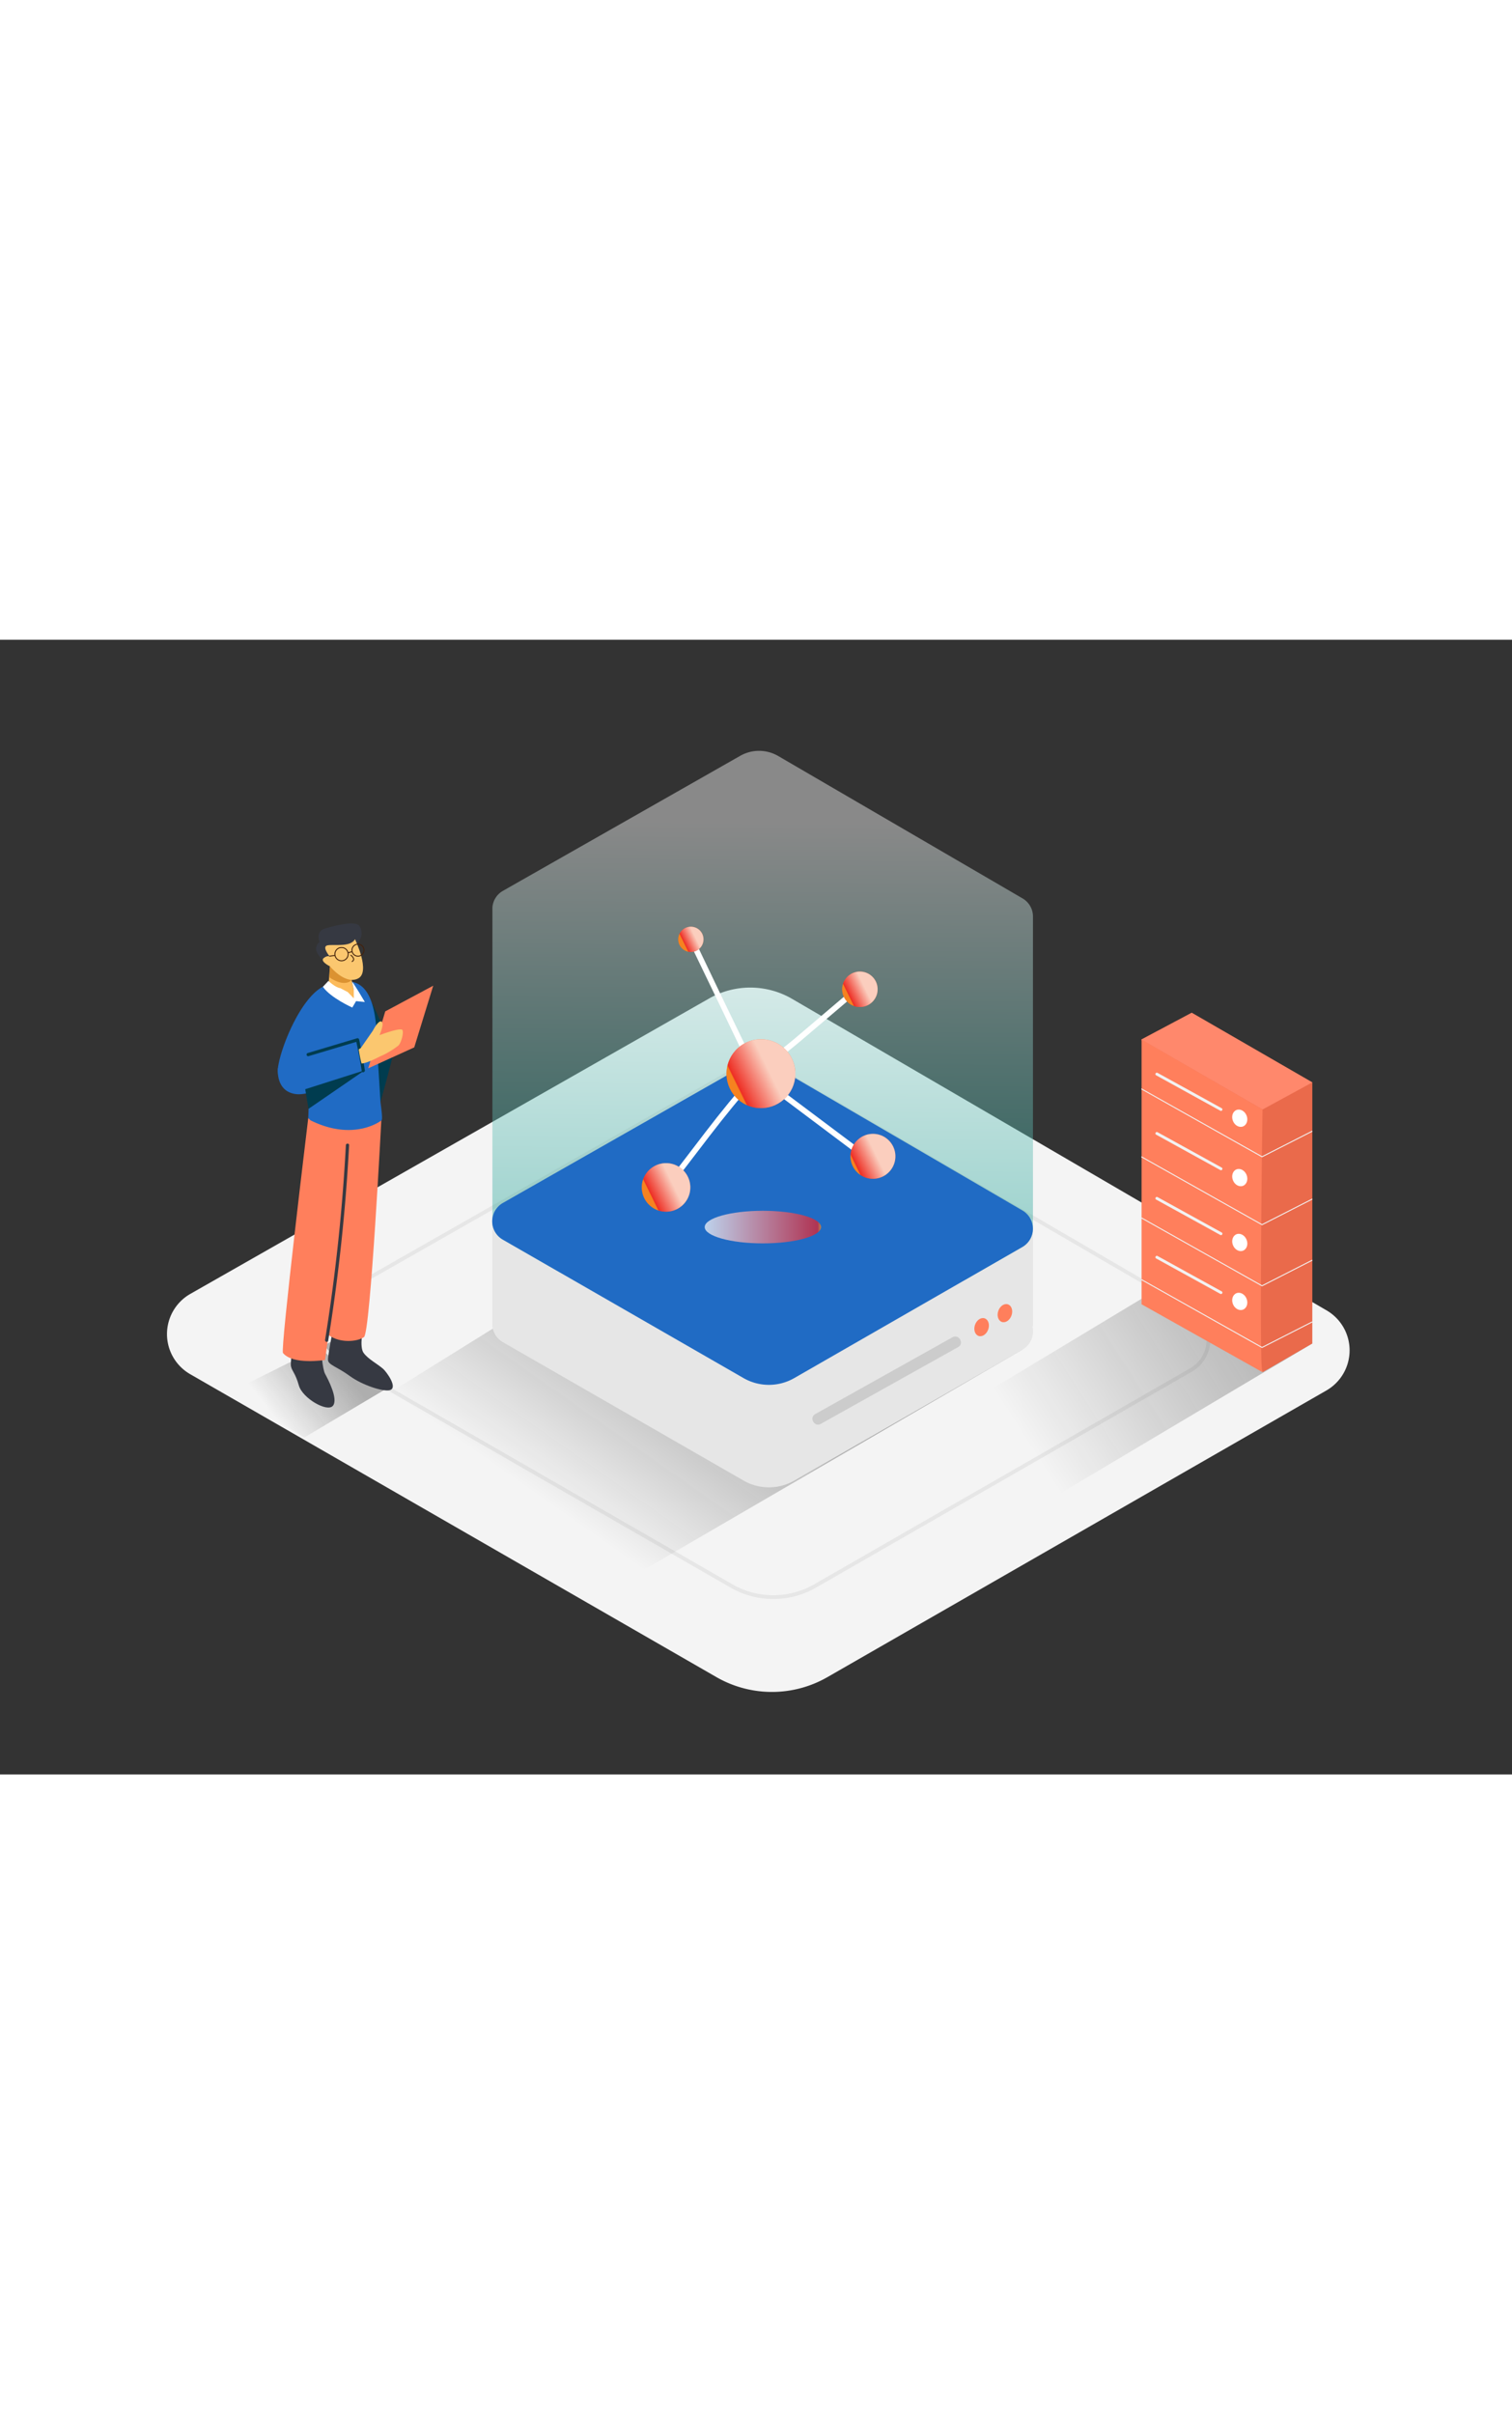 <svg xmlns="http://www.w3.org/2000/svg" xmlns:xlink="http://www.w3.org/1999/xlink" viewBox="0 0 400 300" data-imageid="innovation-isometric-c25b0" imageName="Innovation" class="illustrations_image" style="width: 188px;"><rect x="0" y="0" width="400" height="300" fill="#333333" stroke="none"/><defs><linearGradient id="linear-gradient" x1="72.62" y1="205.58" x2="90.25" y2="191.65" gradientUnits="userSpaceOnUse"><stop offset="0" stop-opacity="0"/><stop offset="0.99" stop-color="#1a1a1a"/></linearGradient><linearGradient id="linear-gradient-2" x1="272.02" y1="212.69" x2="337.9" y2="170.29" xlink:href="#linear-gradient"/><linearGradient id="linear-gradient-3" x1="152.93" y1="233.86" x2="187.82" y2="184.25" xlink:href="#linear-gradient"/><linearGradient id="linear-gradient-4" x1="202.32" y1="48.03" x2="201.23" y2="175.01" gradientUnits="userSpaceOnUse"><stop offset="0" stop-color="#fff"/><stop offset="1" stop-color="#009486"/></linearGradient><linearGradient id="linear-gradient-5" x1="186.42" y1="155.28" x2="217.21" y2="155.28" gradientUnits="userSpaceOnUse"><stop offset="0" stop-color="#fff"/><stop offset="0.97" stop-color="#ed1c24"/><stop offset="1" stop-color="#f7931e"/></linearGradient><linearGradient id="linear-gradient-6" x1="130.8" y1="104.66" x2="132.49" y2="107.67" gradientTransform="matrix(-0.77, 0.63, -0.63, -0.77, 350.76, 77.64)" xlink:href="#linear-gradient-5"/><linearGradient id="linear-gradient-7" x1="185.21" y1="53.05" x2="188.2" y2="58.39" gradientTransform="translate(408.74 60.75) rotate(140.73)" xlink:href="#linear-gradient-5"/><linearGradient id="linear-gradient-8" x1="196.43" y1="107.17" x2="199.66" y2="112.94" gradientTransform="matrix(-0.77, 0.63, -0.63, -0.77, 397.02, 103.81)" xlink:href="#linear-gradient-5"/><linearGradient id="linear-gradient-9" x1="141.4" y1="59.11" x2="143.76" y2="63.33" gradientTransform="matrix(-0.77, 0.63, -0.63, -0.77, 375.04, 48.94)" xlink:href="#linear-gradient-5"/><linearGradient id="linear-gradient-10" x1="164.81" y1="83.43" x2="169.4" y2="91.62" gradientTransform="matrix(-0.77, 0.63, -0.63, -0.77, 382.99, 75.52)" xlink:href="#linear-gradient-5"/></defs><title>-</title><g style="isolation:isolate"><g id="Layer_1" data-name="Layer 1"><path d="M50.36,172.94,187.58,94.85a22,22,0,0,1,22,.11l141.38,82.35a12.23,12.23,0,0,1-.06,21.17L218.91,274.26a29.48,29.48,0,0,1-29.39,0L50.31,194.17A12.23,12.23,0,0,1,50.36,172.94Z" fill="#f4f4f4"/><path d="M80.46,210.93,103.92,197,87.48,185.64,60.23,199.23C66.72,203.24,74.17,206.65,80.46,210.93Z" opacity="0.32" fill="url(#linear-gradient)"/><path d="M88.65,173.85,192,115a16.58,16.58,0,0,1,16.54.08l106.51,62a9.21,9.21,0,0,1,0,16l-99.4,57.08a22.21,22.21,0,0,1-22.14,0L88.61,189.84A9.21,9.21,0,0,1,88.65,173.85Z" fill="none" stroke="#e6e6e6" stroke-miterlimit="10"/><polyline points="347.17 186.06 268.99 232.53 240.19 211.45 326.74 159.33" opacity="0.32" fill="url(#linear-gradient-2)"/><polyline points="270.47 187.66 156.61 253.88 83.99 210.96 197.95 140.12" opacity="0.32" fill="url(#linear-gradient-3)"/><polyline points="130.24 154.43 130.24 181.53 273.27 181.53 273.27 155.63" fill="#e6e6e6"/><path d="M273.27,155.83c0-.07,0-.13,0-.2V73.32a5.54,5.54,0,0,0-2.77-4.95L205.85,30.72a10.06,10.06,0,0,0-10-.05L133.07,66.37a5.52,5.52,0,0,0-2.8,4.39h0v83.67h0a5.52,5.52,0,0,0,2.76,4.16l63.65,36.61a13.48,13.48,0,0,0,13.44,0l60.33-34.65a5.53,5.53,0,0,0,2.8-4.74h0Z" opacity="0.42" fill="url(#linear-gradient-4)"/><path d="M133.07,176l62.74-35.71a10.06,10.06,0,0,1,10,.05L270.5,178a5.59,5.59,0,0,1,0,9.68L210.14,222.3a13.48,13.48,0,0,1-13.44,0L133,185.69A5.59,5.59,0,0,1,133.07,176Z" fill="#e6e6e6"/><path d="M133.07,148.88l62.74-35.71a10.06,10.06,0,0,1,10,.05l64.65,37.65a5.59,5.59,0,0,1,0,9.68l-60.33,34.65a13.48,13.48,0,0,1-13.44,0L133,158.59A5.59,5.59,0,0,1,133.07,148.88Z" fill="#206bc4" class="target-color"/><ellipse cx="201.82" cy="155.28" rx="15.39" ry="4.31" opacity="0.7" fill="url(#linear-gradient-5)" style="mix-blend-mode:multiply"/><path d="M181.76,78.66,190.61,97l6.24,13c.8,1.67,1.45,4,2.61,5.41,1,1.25,2.85,2.2,4.12,3.16l11.33,8.5,16.78,12.59c.77.58,1.52-.72.76-1.3l-16-12-11-8.24c-1.18-.88-4.53-3.25-4.76-3.55-1.33-1.75-2.11-4.39-3.06-6.36l-6-12.39L183.06,77.9c-.42-.87-1.71-.11-1.3.76Z" fill="#fff"/><circle cx="182.78" cy="79.21" r="3.34" transform="translate(0.96 160.61) rotate(-47.55)" fill="#f15a24"/><circle cx="182.78" cy="79.21" r="3.34" transform="translate(0.96 160.61) rotate(-47.55)" opacity="0.7" fill="url(#linear-gradient-6)" style="mix-blend-mode:multiply"/><circle cx="230.94" cy="136.58" r="5.94" transform="translate(-25.71 214.79) rotate(-47.55)" fill="#f15a24"/><circle cx="230.94" cy="136.58" r="5.94" transform="translate(-25.71 214.79) rotate(-47.55)" opacity="0.7" fill="url(#linear-gradient-7)" style="mix-blend-mode:multiply"/><path d="M225.46,92.51l-14.84,12.61c-3.78,3.21-8.09,6.23-11.45,9.89-8.79,9.57-16.4,20.51-24.51,30.66-.6.75.46,1.81,1.06,1.06,8.11-10.15,15.73-21.09,24.51-30.66,3.36-3.66,7.67-6.68,11.45-9.89l14.84-12.61c.74-.63-.33-1.68-1.06-1.06Z" fill="#fff"/><circle cx="176.21" cy="144.8" r="6.42" transform="translate(-49.57 177.08) rotate(-47.55)" fill="#f15a24"/><circle cx="176.21" cy="144.8" r="6.42" transform="translate(-49.57 177.08) rotate(-47.55)" opacity="0.7" fill="url(#linear-gradient-8)" style="mix-blend-mode:multiply"/><circle cx="227.49" cy="92.42" r="4.69" transform="translate(5.75 197.89) rotate(-47.55)" fill="#f15a24"/><circle cx="227.49" cy="92.42" r="4.69" transform="translate(5.75 197.89) rotate(-47.55)" opacity="0.7" fill="url(#linear-gradient-9)" style="mix-blend-mode:multiply"/><circle cx="201.31" cy="114.73" r="9.11" transform="translate(-19.22 185.83) rotate(-47.55)" fill="#f15a24"/><circle cx="201.31" cy="114.73" r="9.11" transform="translate(-19.22 185.83) rotate(-47.55)" opacity="0.7" fill="url(#linear-gradient-10)" style="mix-blend-mode:multiply"/><ellipse cx="265.86" cy="178.06" rx="2.46" ry="1.85" transform="translate(9.19 369.12) rotate(-70.48)" fill="#ff7f5c"/><ellipse cx="259.7" cy="181.75" rx="2.46" ry="1.85" transform="translate(1.61 365.78) rotate(-70.48)" fill="#ff7f5c"/><line x1="216.4" y1="206" x2="252.73" y2="185.68" fill="#ff7f5c"/><path d="M217.16,207.3,253.49,187c1.69-.94.17-3.53-1.51-2.59l-36.33,20.32c-1.69.94-.17,3.53,1.51,2.59Z" fill="#ccc"/><line x1="98.21" y1="131.05" x2="98.21" y2="130.92" fill="none" stroke="#61587d"/><line x1="94.51" y1="131.05" x2="94.51" y2="130.92" fill="none" stroke="#61587d"/><line x1="87.1" y1="130.92" x2="87.1" y2="131.05" fill="none" stroke="#61587d"/><line x1="90.8" y1="131.05" x2="90.8" y2="130.92" fill="none" stroke="#61587d"/><line x1="83.39" y1="130.92" x2="83.39" y2="131.05" fill="none" stroke="#61587d"/><path d="M96.48,92.43a87.3,87.3,0,0,1,7.44,17.5s-1.54,6.24-3.27,12.26" fill="#003c4f"/><path d="M96.2,181.36c-.1.44-1.23,5.54,0,7.2s3.44,2.74,5.13,4.18c.88.75,4.19,5.21,1.64,5.69-1.77.33-7.09-1.33-10.42-3.77s-5.64-2.91-5.77-4.19,2-11.61,2-11.61" fill="#363942"/><path d="M95.47,185.47c.16-2.29.28-4.85.29-6.18A19.92,19.92,0,0,0,95.47,185.47Z" fill="#363942"/><path d="M85,188s.3,4.79,1,6.08,3.57,6.66,2.07,8.45-8.05-2-9-5.36-1.79-3.69-2.09-5.08,1.1-8.67,1.1-8.67" fill="#363942"/><path d="M100.94,125.92S98,183.1,96.3,184.35s-6.36,1.71-9.39-.54l3.38-24.39-4.3,31s-8.5,1.38-11.13-1.85c-.74-.91,6.69-62.13,6.69-62.13" fill="#ff7f5c"/><path d="M100.65,122.19q-.31-5.36-.67-10.71c-.37-5.36.27-16.79-4.75-20.18-2.74-1.85-7.21-.94-9.85.45-6,3.18-11.25,16.32-11.86,21.55a5.29,5.29,0,0,0,.1,1.66c2.65,1,5.68,1,7.13,3.88,1.15,2.31.88,5,.8,7.64l.62.59c11.57,5.72,18.75,0,18.76,0C101.35,126.73,100.68,122.71,100.65,122.19Z" fill="#206bc4" class="target-color"/><path d="M87.29,86.34l-.41,5.36s3.66,3.75,7.28,3.23l-1.73-7.52" fill="#fcbb5b"/><path d="M87.29,86.34l-.13,2.93s3.81,2.81,5.95.64S87.29,86.34,87.29,86.34Z" fill="#db9231"/><path d="M85.46,84.88c0-.14-1.88-1.93-1.84-3.17a2.2,2.2,0,0,1,.92-1.78s-1.13-2.77,1.35-3.55,8-2.15,9.09-.83.91,4-1,4.83-6.24,1.16-6.24,1.16,1.25,3.39-2.33,3.33" fill="#363942"/><path d="M93.91,79.16s4.23,8.73.79,10.41-7.41-3.23-7.41-3.23S84.47,85,85.7,84.1s1.68-.18,1.68-.18-2.29-2.65-.88-3.09S92.67,81.45,93.91,79.16Z" fill="#fbc76f"/><circle cx="94.7" cy="82.07" r="1.59" fill="none" stroke="#42210b" stroke-miterlimit="10" stroke-width="0.25"/><circle cx="90.35" cy="83.12" r="1.76" fill="none" stroke="#42210b" stroke-miterlimit="10" stroke-width="0.25"/><line x1="87.16" y1="83.65" x2="88.59" y2="83.47" fill="none" stroke="#42210b" stroke-miterlimit="10" stroke-width="0.25"/><line x1="92.07" y1="82.75" x2="93.16" y2="82.45" fill="none" stroke="#42210b" stroke-miterlimit="10" stroke-width="0.25"/><path d="M92.76,83.35s1.57,1.1.31,1.76" fill="none" stroke="#42210b" stroke-miterlimit="10" stroke-width="0.25"/><path d="M73.52,113.3s-.73,6.18,4.84,6.83,19.49-7.71,19.49-7.71-.72-4.11-2.22-5.57-12.9,1.46-12.9,1.46" fill="#206bc4" class="target-color"/><path d="M91.5,133.62A485.5,485.5,0,0,1,86,185.1c-.09.54.73.77.82.23a487.65,487.65,0,0,0,5.54-51.71C92.38,133.08,91.53,133.08,91.5,133.62Z" fill="#363942"/><path d="M95,105.66a.43.43,0,0,0-.52-.3l-13.12,3.92a.43.43,0,0,0,.23.82l12.68-3.79q.84,3.84,1.43,7.73c.08.54.9.31.82-.23Q95.86,109.71,95,105.66Z" fill="#003c4f"/><polygon points="96.48 113.82 80.75 118.83 81.62 124.02 96.48 113.82" fill="#003c4f"/><polygon points="97.42 113.3 101.92 98.25 114.61 91.46 109.59 107.77 97.42 113.3" fill="#ff7f5c"/><path d="M106.47,103.19c-.37-.81-6.09,1.35-6.09,1.35s1.38-3,.57-3.57-2.32,2.4-2.32,2.4l-3.18,4.57-.55.35a28.51,28.51,0,0,0,.75,3.75c1.77-.13,5-2,5.43-2.11a22.48,22.48,0,0,0,4.33-2.66C106.13,106.53,106.84,104,106.47,103.19Z" fill="#fbc76f"/><path d="M86.88,90.2S88.79,92,90,92.1L92,93.15l1.6,1.66V92.5s-.47-2.08-.4-2.06,1.73,2.67,1.73,2.67l1.59,2.66-2.32-.23-1,1.7s-5.76-2.57-7.78-5.49Z" fill="#fff"/><polyline points="301.96 105.69 315.27 98.62 347.17 117.03 347.17 186.06 334.02 193.65" fill="#ea6a4b"/><path d="M334,193.65c-1-.08,0-69.46,0-69.46L302,105.69v70Z" fill="#ff7f5c"/><polyline points="301.96 118.74 333.87 136.69 347.17 129.92" fill="none" stroke="#f2f2f2" stroke-miterlimit="10" stroke-width="0.25"/><polyline points="301.96 136.69 333.87 154.65 347.17 147.87" fill="none" stroke="#f2f2f2" stroke-miterlimit="10" stroke-width="0.25"/><polyline points="301.96 152.85 333.87 170.81 347.17 164.03" fill="none" stroke="#f2f2f2" stroke-miterlimit="10" stroke-width="0.25"/><polyline points="301.96 169.16 333.87 187.11 347.17 180.34" fill="none" stroke="#f2f2f2" stroke-miterlimit="10" stroke-width="0.25"/><polygon points="334.02 124.19 347.17 117.03 315.27 98.62 301.96 105.69 334.02 124.19" fill="#ff886c"/><ellipse cx="327.98" cy="126.48" rx="1.94" ry="2.34" transform="translate(-23.47 133.81) rotate(-22.28)" fill="#fff"/><path d="M305.84,115.15l17,9.37c.42.23.8-.41.38-.65l-17-9.37c-.42-.23-.8.41-.38.65Z" fill="#f2f2f2"/><ellipse cx="327.98" cy="142.18" rx="1.94" ry="2.34" transform="translate(-29.42 134.98) rotate(-22.28)" fill="#fff"/><path d="M305.84,130.84l17,9.37c.42.23.8-.41.38-.65l-17-9.37c-.42-.23-.8.41-.38.65Z" fill="#f2f2f2"/><ellipse cx="327.98" cy="159.33" rx="1.94" ry="2.34" transform="translate(-35.92 136.26) rotate(-22.28)" fill="#fff"/><path d="M305.84,148l17,9.37c.42.23.8-.41.38-.65l-17-9.37c-.42-.23-.8.41-.38.65Z" fill="#f2f2f2"/><ellipse cx="327.98" cy="174.91" rx="1.94" ry="2.34" transform="translate(-41.83 137.43) rotate(-22.28)" fill="#fff"/><path d="M305.84,163.57l17,9.37c.42.23.8-.41.38-.65l-17-9.37c-.42-.23-.8.41-.38.65Z" fill="#f2f2f2"/></g></g></svg>